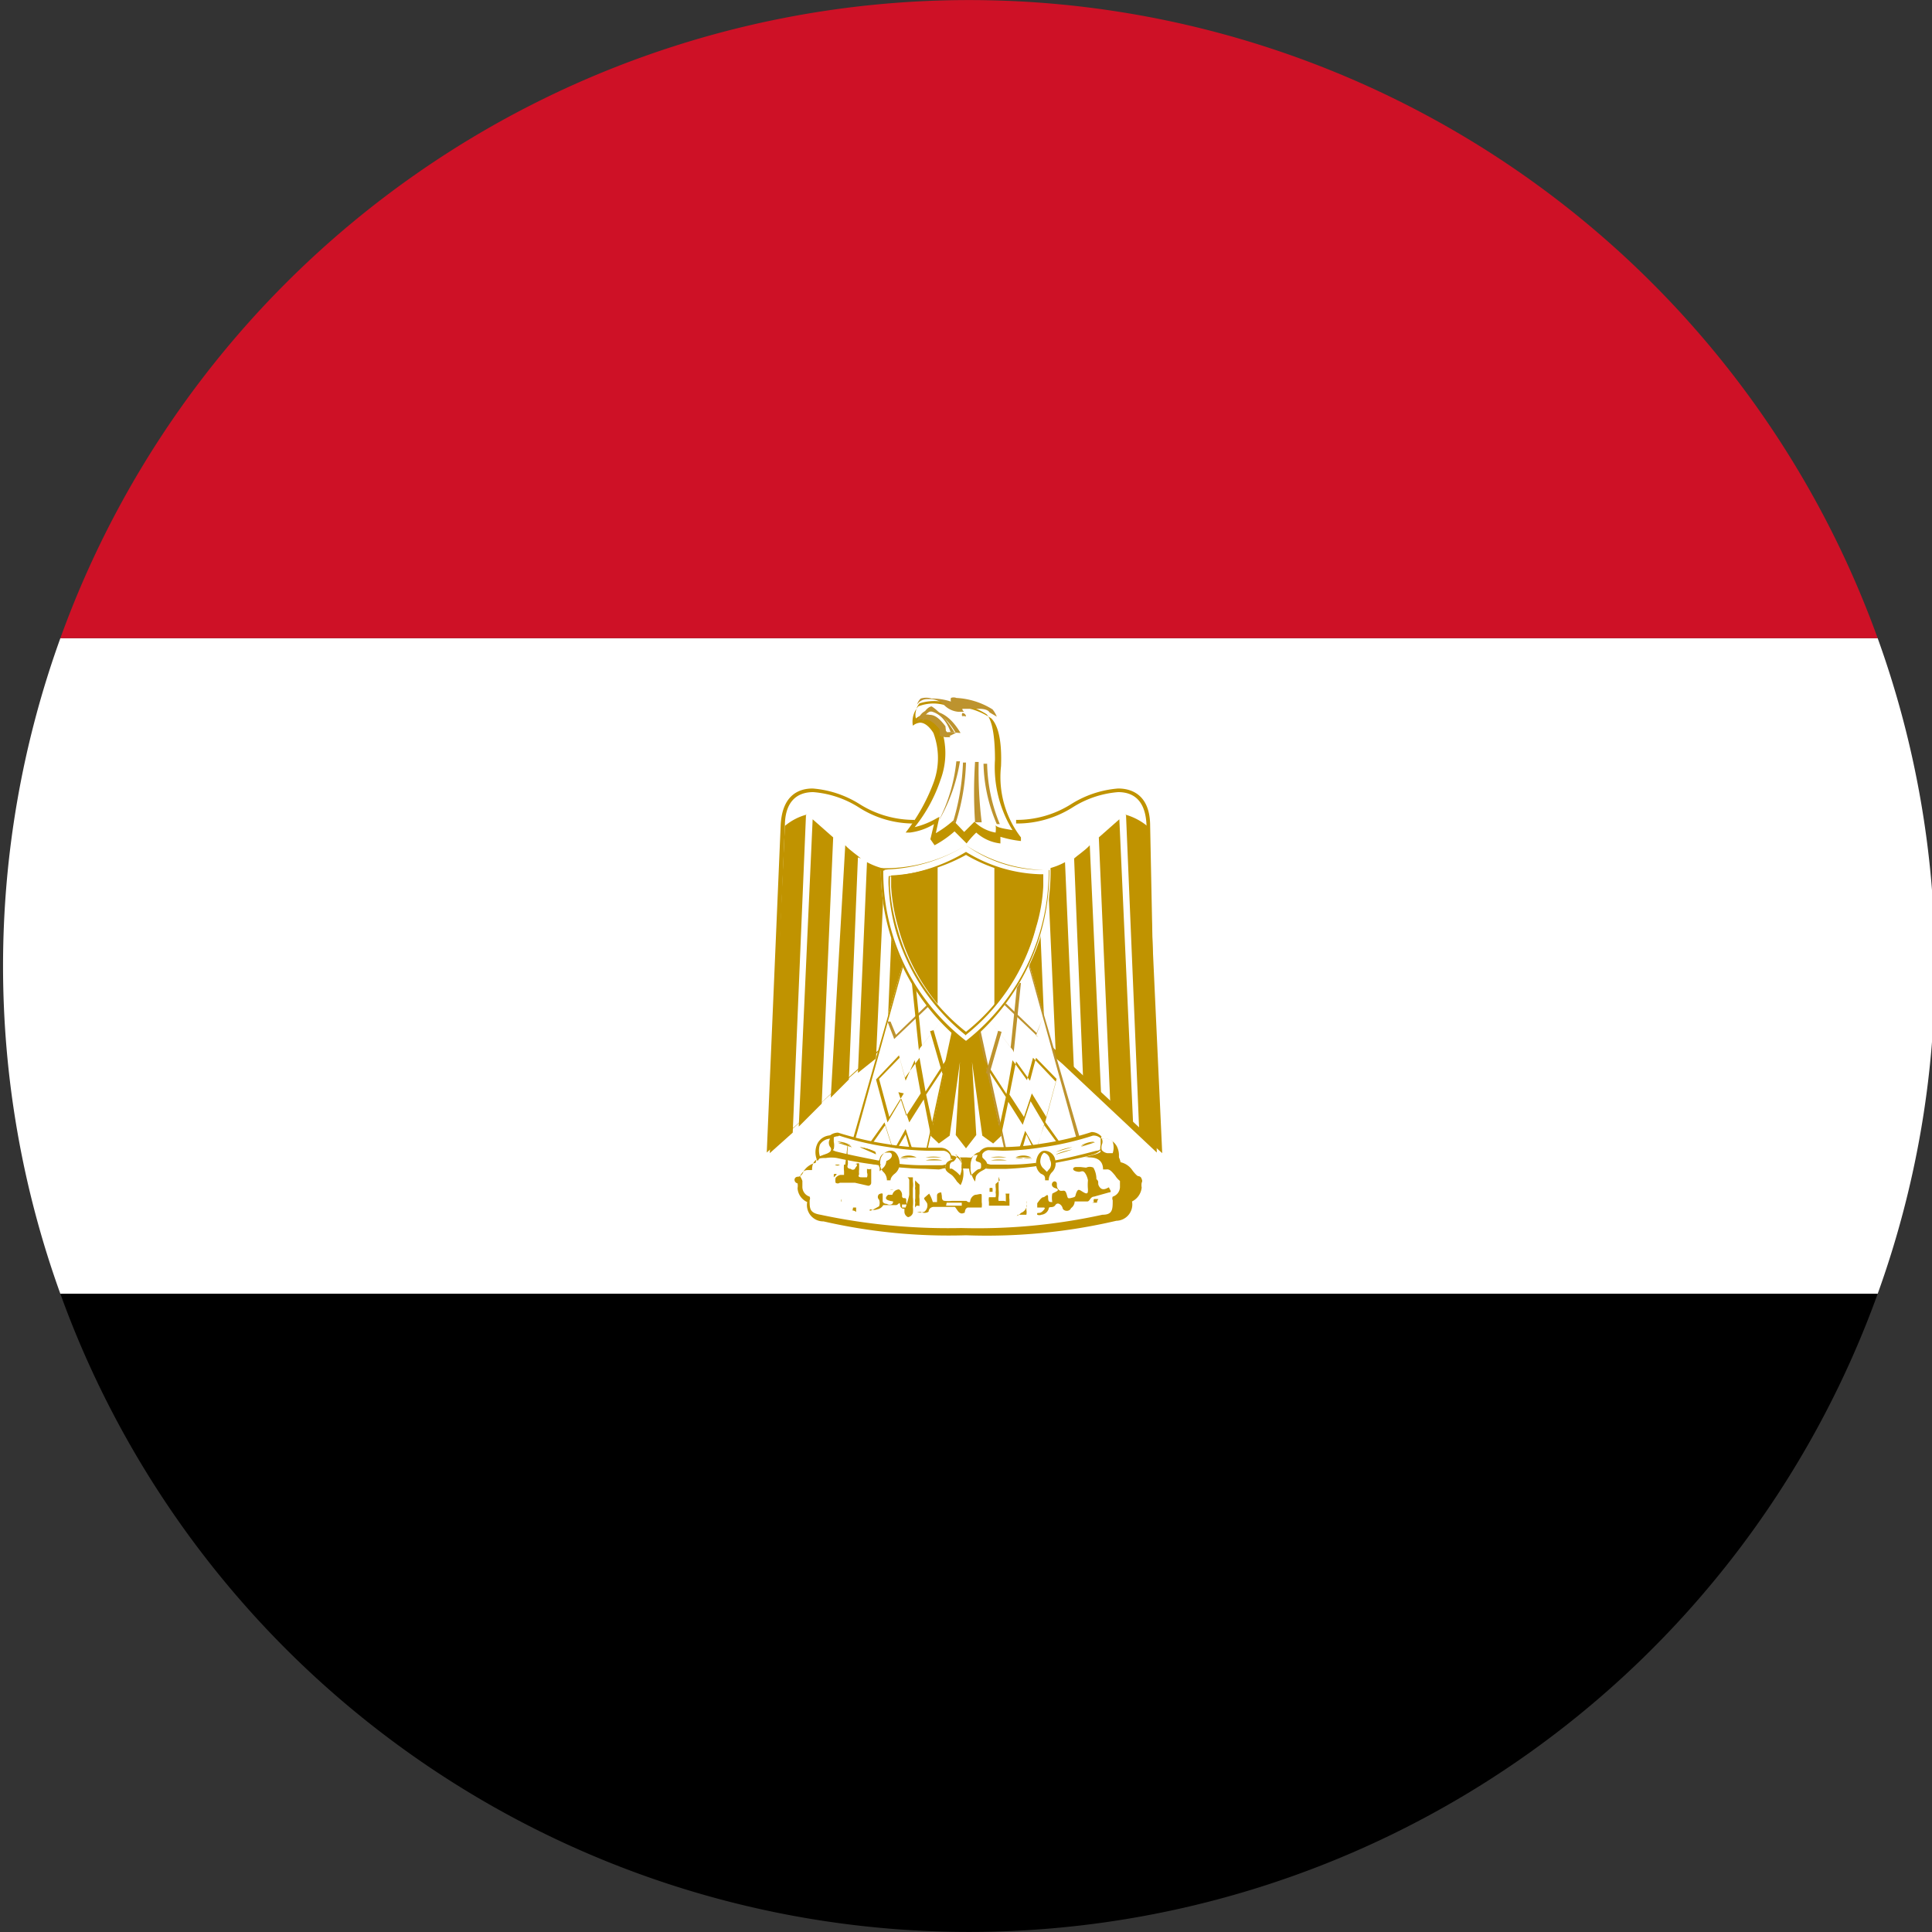 <svg id="Layer_1" data-name="Layer 1" xmlns="http://www.w3.org/2000/svg" viewBox="0 0 32 32"><rect x="0" y="0" width="32" height="32" fill="#333333" stroke="none"/><defs><style>.cls-1,.cls-5{fill:#fff;}.cls-1,.cls-2,.cls-3{fill-rule:evenodd;}.cls-2{fill:#ce1126;}.cls-4{fill:#c09300;}.cls-6{fill:#bd932e;}</style></defs><title>Egypt</title><g id="_Group_" data-name="&lt;Group&gt;"><g id="_Group_2" data-name="&lt;Group&gt;"><path id="_Path_" data-name="&lt;Path&gt;" class="cls-1" d="M31.05,10.57H1A16,16,0,0,0,1,21.43h30.1a16,16,0,0,0,0-10.86Z"/><path id="_Path_2" data-name="&lt;Path&gt;" class="cls-2" d="M1,10.57h30.1a16,16,0,0,0-30.1,0Z"/><path id="_Path_3" data-name="&lt;Path&gt;" class="cls-3" d="M31.05,21.43H1a16,16,0,0,0,30.1,0Z"/></g><g id="_Group_3" data-name="&lt;Group&gt;"><polygon id="_Path_4" data-name="&lt;Path&gt;" class="cls-4" points="16.17 16.68 15.83 16.68 15.37 18.77 15.55 18.94 15.73 18.81 15.9 17.59 15.83 18.8 16 19.02 16.17 18.8 16.1 17.59 16.27 18.81 16.45 18.94 16.63 18.77 16.17 16.68"/><g id="_Group_4" data-name="&lt;Group&gt;"><g id="_Group_5" data-name="&lt;Group&gt;"><path id="_Path_5" data-name="&lt;Path&gt;" class="cls-4" d="M15.51,13.61v0l0,0Z"/><path id="_Path_6" data-name="&lt;Path&gt;" class="cls-4" d="M19.05,13.68c0-.51-.3-.62-.53-.62a1.71,1.71,0,0,0-.78.26,1.69,1.69,0,0,1-.91.26h0l0,.06a1.72,1.72,0,0,0,.94-.27,1.65,1.65,0,0,1,.75-.25c.3,0,.46.19.47.56L19.22,19l-3.16-2.93a0,0,0,0,0,0,0L12.78,19,13,13.68c0-.37.17-.56.47-.56a1.65,1.65,0,0,1,.75.25,1.68,1.68,0,0,0,.93.27l0-.06h0a1.69,1.69,0,0,1-.91-.26,1.71,1.71,0,0,0-.78-.26c-.23,0-.51.11-.53.62l-.23,5.41s0,0,0,0h0l3.27-3,3.19,3h0s0,0,0,0Z"/></g><g id="w"><path id="_Path_7" data-name="&lt;Path&gt;" class="cls-4" d="M13.35,13.49l-.22,5.27-.38.34L13,13.68a.93.93,0,0,1,.37-.19Z"/><path id="_Path_8" data-name="&lt;Path&gt;" class="cls-4" d="M13.8,13.87l-.19,4.41-.38.38.23-5.09.34.3Z"/><path id="_Path_9" data-name="&lt;Path&gt;" class="cls-4" d="M14.21,14.2l-.15,3.68-.3.3L14,14c.07.08.22.18.26.22Z"/><path id="_Path_10" data-name="&lt;Path&gt;" class="cls-4" d="M14.65,14.39l-.14,3.14-.3.24.15-3.49a1.15,1.15,0,0,0,.29.11Z"/><path id="_Path_11" data-name="&lt;Path&gt;" class="cls-4" d="M15.06,14.39,15,17l-.31.3.12-2.87c.07,0,.26,0,.29,0Z"/></g></g><g id="_Group_6" data-name="&lt;Group&gt;"><g id="w-2" data-name="w"><path id="_Path_12" data-name="&lt;Path&gt;" class="cls-4" d="M18.65,13.49l.22,5.27.38.34L19,13.68a1,1,0,0,0-.37-.19Z"/><path id="_Path_13" data-name="&lt;Path&gt;" class="cls-4" d="M18.2,13.87l.19,4.41.38.38-.23-5.09-.34.3Z"/><path id="_Path_14" data-name="&lt;Path&gt;" class="cls-4" d="M17.79,14.2l.15,3.68.3.3L18.05,14c-.07.08-.22.18-.26.22Z"/><path id="_Path_15" data-name="&lt;Path&gt;" class="cls-4" d="M17.35,14.39l.14,3.14.3.24-.15-3.49a1.15,1.15,0,0,1-.29.11Z"/><path id="_Path_16" data-name="&lt;Path&gt;" class="cls-4" d="M16.94,14.39,17,17l.31.3-.12-2.87c-.07,0-.26,0-.29,0Z"/></g></g><g id="_Group_7" data-name="&lt;Group&gt;"><path id="_Path_17" data-name="&lt;Path&gt;" class="cls-5" d="M17,15.8,17.9,19l-1.23.19-.52-2.39.86-1Z"/><path id="_Compound_Path_" data-name="&lt;Compound Path&gt;" class="cls-6" d="M16.67,19.2a0,0,0,0,1,0,0l-.53-2.39a0,0,0,0,1,0,0l.86-1h0s0,0,0,0L17.93,19v0h0l-1.23.19Zm-.49-2.41.51,2.35L17.87,19,17,15.86Z"/></g><g id="_Group_8" data-name="&lt;Group&gt;"><path id="_Compound_Path_2" data-name="&lt;Compound Path&gt;" class="cls-4" d="M16.59,18.77l-.06,0,.13-.6-.41-.62.05,0,.37.57.1-.56s0,0,0,0h0l.24.33.1-.37a0,0,0,0,1,0,0h0l.38.4s0,0,0,0l-.19.71,0,0h0l-.23-.39-.13.39,0,0h0l-.24-.38Zm.13-.64.24.37.13-.39,0,0s0,0,0,0l.24.39.17-.63-.34-.35-.1.38,0,0h0l-.23-.32Z"/></g><path id="_Path_18" data-name="&lt;Path&gt;" class="cls-5" d="M15,15.8,14.09,19l1.24.19.52-2.39-.86-1Z"/><path id="_Compound_Path_3" data-name="&lt;Compound Path&gt;" class="cls-4" d="M15.33,19.2h0L14.09,19h0v0L15,15.8l0,0h0l.86,1a0,0,0,0,1,0,0l-.53,2.39A0,0,0,0,1,15.33,19.2ZM14.13,19l1.18.18.51-2.35L15,15.86Z"/><g id="_Group_9" data-name="&lt;Group&gt;"><path id="_Path_19" data-name="&lt;Path&gt;" class="cls-6" d="M14.8,17.18h0l0,0-.1-.26.05,0,.09.22.55-.53,0,.05-.58.55Z"/></g><g id="_Group_10" data-name="&lt;Group&gt;"><path id="_Path_20" data-name="&lt;Path&gt;" class="cls-4" d="M15.22,17.4h0a0,0,0,0,1,0,0l-.12-1.15h.06l.11,1.07.33-.43,0,0-.37.48Z"/></g><g id="_Group_11" data-name="&lt;Group&gt;"><rect id="_Path_21" data-name="&lt;Path&gt;" class="cls-4" x="15.51" y="17.06" width="0.06" height="0.73" transform="translate(-4.24 5.01) rotate(-16.16)"/></g><g id="_Group_12" data-name="&lt;Group&gt;"><path id="_Compound_Path_4" data-name="&lt;Compound Path&gt;" class="cls-4" d="M15.41,18.77l-.11-.56-.24.38h0l0,0-.13-.39-.23.39h0l0,0-.19-.71s0,0,0,0l.38-.4h0l0,0,.1.37.24-.33h0s0,0,0,0l.1.56.37-.57.05,0-.41.62.13.6Zm-.53-.68h0a0,0,0,0,1,0,0l.13.39.24-.37-.1-.55L15,17.9h0l0,0-.1-.38-.34.35.17.63.24-.39Z"/></g><g id="_Group_13" data-name="&lt;Group&gt;"><path id="_Path_22" data-name="&lt;Path&gt;" class="cls-4" d="M15.11,19.18,15,18.79l-.19.32s0,0,0,0,0,0,0,0l-.15-.47-.21.3-.05,0,.25-.35h0a0,0,0,0,1,0,0l.15.47L15,18.7h0l0,0,.15.45Z"/></g><g id="_Group_14" data-name="&lt;Group&gt;"><path id="_Path_23" data-name="&lt;Path&gt;" class="cls-6" d="M17.2,17.18h0l-.58-.55,0-.05.55.53.09-.22,0,0-.1.26,0,0Z"/></g><g id="_Group_15" data-name="&lt;Group&gt;"><path id="_Path_24" data-name="&lt;Path&gt;" class="cls-6" d="M16.78,17.4h0l-.37-.48,0,0,.33.43.11-1.07h.06l-.12,1.15a0,0,0,0,1,0,0Z"/></g><g id="_Group_16" data-name="&lt;Group&gt;"><rect id="_Path_25" data-name="&lt;Path&gt;" class="cls-6" x="16.09" y="17.4" width="0.73" height="0.06" transform="translate(-4.86 28.39) rotate(-73.85)"/></g><g id="_Group_17" data-name="&lt;Group&gt;"><path id="_Path_26" data-name="&lt;Path&gt;" class="cls-4" d="M16.89,19.18l-.06,0,.15-.45s0,0,0,0h0l.18.32.15-.47a0,0,0,0,1,0,0h0l.25.35-.05,0-.22-.3-.14.47s0,0,0,0,0,0,0,0L17,18.79Z"/></g><path id="_Compound_Path_5" data-name="&lt;Compound Path&gt;" class="cls-4" d="M16,20.46a9.29,9.29,0,0,1-2.36-.23.27.27,0,0,1-.27-.32.27.27,0,0,1-.16-.23.22.22,0,0,0,0-.08h0a.06.06,0,0,1-.05-.06s0-.05.06-.05h0s.06,0,.09-.09a.32.32,0,0,1,.2-.14.31.31,0,0,1,.34-.25A.83.83,0,0,1,14,19a6.9,6.9,0,0,0,1.56.17H16A7.07,7.07,0,0,0,18,19a.83.83,0,0,1,.22,0,.31.31,0,0,1,.34.25.32.32,0,0,1,.2.14s.06.08.09.09h0s.05,0,.06.05a.06.06,0,0,1,0,.06h0a.22.22,0,0,0,0,.08.29.29,0,0,1-.16.23.27.27,0,0,1-.26.32A9.44,9.44,0,0,1,16,20.46Zm-2.71-.9,0,.09a.17.17,0,0,0,.12.17.07.07,0,0,1,0,.06c0,.14,0,.21.18.24h0a10.13,10.13,0,0,0,2.33.22,9.69,9.69,0,0,0,2.34-.22h0c.17,0,.17-.09.17-.24a.07.07,0,0,1,0-.06.17.17,0,0,0,.12-.17l0-.09a.34.34,0,0,1-.08-.09c-.06-.07-.09-.11-.15-.1a0,0,0,0,1-.05,0,.05.05,0,0,1,0,0c0-.17-.13-.2-.23-.2a.57.57,0,0,0-.18,0,7.47,7.47,0,0,1-2,.18h-.4a7.37,7.37,0,0,1-1.6-.17.57.57,0,0,0-.18,0c-.1,0-.23,0-.23.2a.05.05,0,0,1,0,0,0,0,0,0,1-.05,0c-.06,0-.09,0-.15.1A.34.34,0,0,1,13.29,19.56Z"/><path id="_Path_27" data-name="&lt;Path&gt;" class="cls-5" d="M14.73,19a3.47,3.47,0,0,0,.9,0c.15,0,.26.26,0,.3a3.81,3.81,0,0,1-.9,0c-.18,0-.59-.11-.86-.18s-.07-.34.08-.31a4.31,4.31,0,0,0,.82.19Z"/><path id="_Compound_Path_6" data-name="&lt;Compound Path&gt;" class="cls-4" d="M15.33,19.36a5.21,5.21,0,0,1-.64-.05c-.16,0-.6-.11-.87-.19s-.15-.16-.15-.2a.22.22,0,0,1,.21-.16h0a5.37,5.37,0,0,0,.82.19h0a4.23,4.23,0,0,0,.65.06l.24,0h0a.19.19,0,0,1,.18.17s0,.16-.22.19Zm-1.45-.54a.16.16,0,0,0-.15.11c0,.05,0,.1.11.14.27.07.7.15.86.18a3.65,3.65,0,0,0,.63.05h.26c.1,0,.16-.06.16-.13a.14.14,0,0,0-.12-.11l-.24,0a4.51,4.51,0,0,1-.67-.06,4.83,4.83,0,0,1-.82-.19Z"/><path id="_Path_28" data-name="&lt;Path&gt;" class="cls-5" d="M17.27,19a3.41,3.41,0,0,1-.89,0c-.16,0-.27.26,0,.3a3.81,3.81,0,0,0,.9,0c.18,0,.59-.11.86-.18s.07-.34-.08-.31a4.31,4.31,0,0,1-.82.19Z"/><path id="_Compound_Path_7" data-name="&lt;Compound Path&gt;" class="cls-4" d="M16.67,19.36h-.26c-.21,0-.22-.15-.22-.19a.19.19,0,0,1,.19-.17l.23,0a4.37,4.37,0,0,0,.66-.06,4.91,4.91,0,0,0,.81-.19h0a.22.22,0,0,1,.21.16s0,.14-.15.2-.71.16-.87.19A5.21,5.21,0,0,1,16.67,19.36Zm-.3-.31a.14.14,0,0,0-.12.12c0,.06.06.1.16.12h.26a3.65,3.65,0,0,0,.63-.05c.16,0,.59-.11.86-.18.08,0,.12-.09.11-.14a.16.16,0,0,0-.17-.11,4.83,4.83,0,0,1-.82.19,4.51,4.51,0,0,1-.67.06Z"/><path id="_Path_29" data-name="&lt;Path&gt;" class="cls-5" d="M13.8,18.83a.26.26,0,0,0-.26.37c0-.07.18-.07.22-.14s0-.12,0-.23Z"/><path id="_Compound_Path_8" data-name="&lt;Compound Path&gt;" class="cls-4" d="M13.54,19.23s0,0,0,0a.33.33,0,0,1,0-.29.25.25,0,0,1,.27-.13l0,0a0,0,0,0,1,0,0s0,.07,0,.1a.28.28,0,0,1,0,.12.24.24,0,0,1-.13.09.17.17,0,0,0-.1.06s0,0,0,0Zm.21-.37a.21.21,0,0,0-.17.1.31.31,0,0,0,0,.19l.09,0s.08,0,.09-.06a.12.12,0,0,0,0-.08A.12.12,0,0,1,13.75,18.86Z"/><path id="_Path_30" data-name="&lt;Path&gt;" class="cls-5" d="M14.69,19.52c0-.15.15-.13.15-.28s0-.18-.11-.18a.15.15,0,0,0-.15.14C14.55,19.35,14.69,19.37,14.69,19.52Z"/><path id="_Compound_Path_9" data-name="&lt;Compound Path&gt;" class="cls-4" d="M14.69,19.55a0,0,0,0,1,0,0,.19.19,0,0,0-.05-.13.2.2,0,0,1-.06-.19.18.18,0,0,1,.18-.17c.09,0,.14.12.14.21a.21.21,0,0,1-.08.17s-.07.05-.07.11A0,0,0,0,1,14.69,19.55Zm0-.46a.13.13,0,0,0-.12.11h0a.14.14,0,0,0,0,.14l0,.06.05-.05a.16.16,0,0,0,.06-.12C14.81,19.18,14.78,19.09,14.73,19.09Z"/><path id="_Path_31" data-name="&lt;Path&gt;" class="cls-5" d="M15.76,19.1c.22,0,.2.29.09.44,0-.11-.19-.15-.19-.22s.17-.12.1-.22Z"/><path id="_Compound_Path_10" data-name="&lt;Compound Path&gt;" class="cls-4" d="M15.85,19.57h0s0,0,0,0-.05-.08-.09-.11-.1-.06-.1-.11,0-.1.08-.13,0,0,0-.08v0h0a.17.17,0,0,1,.17.1.42.42,0,0,1,0,.39Zm0-.44a.15.15,0,0,1-.06.11s-.06,0-.06.08,0,0,.07.06a.43.43,0,0,1,.1.09.35.35,0,0,0,0-.28A.13.13,0,0,0,15.81,19.13Z"/><path id="_Path_32" data-name="&lt;Path&gt;" class="cls-5" d="M18.2,18.83a.26.26,0,0,1,.26.37c0-.07-.19-.07-.22-.14s0-.12,0-.23Z"/><path id="_Compound_Path_11" data-name="&lt;Compound Path&gt;" class="cls-4" d="M18.46,19.23h0s0,0,0,0a.17.17,0,0,0-.1-.06.24.24,0,0,1-.13-.09.28.28,0,0,1,0-.12s0-.05,0-.1a0,0,0,0,1,0,0l0,0a.25.25,0,0,1,.27.13.33.33,0,0,1,0,.29Zm-.21-.37a.12.12,0,0,1,0,.1.16.16,0,0,0,0,.09.15.15,0,0,0,.09.05l.09,0a.31.31,0,0,0,0-.19A.21.21,0,0,0,18.25,18.86Z"/><path id="_Path_33" data-name="&lt;Path&gt;" class="cls-5" d="M17.31,19.52c0-.15-.15-.13-.15-.28s0-.18.11-.18a.15.15,0,0,1,.15.14c0,.15-.11.17-.11.32Z"/><path id="_Compound_Path_12" data-name="&lt;Compound Path&gt;" class="cls-4" d="M17.31,19.55a0,0,0,0,1,0,0c0-.06,0-.08-.07-.11a.21.21,0,0,1-.08-.17c0-.09.05-.21.14-.21a.18.18,0,0,1,.18.17.2.2,0,0,1-.06.19.19.19,0,0,0-.05.13A0,0,0,0,1,17.31,19.55Zm0-.46c-.05,0-.08.09-.08.15a.16.16,0,0,0,.06.12l.05.05.05-.06a.14.14,0,0,0,0-.14h0A.13.13,0,0,0,17.27,19.09Z"/><path id="_Path_34" data-name="&lt;Path&gt;" class="cls-5" d="M16.24,19.1c-.22,0-.2.29-.09.44,0-.11.19-.15.19-.22S16.17,19.2,16.24,19.1Z"/><path id="_Compound_Path_13" data-name="&lt;Compound Path&gt;" class="cls-4" d="M16.15,19.57h0a.42.42,0,0,1-.05-.39.17.17,0,0,1,.17-.1h0a0,0,0,0,1,0,0s0,.05,0,.08.08.06.08.13-.05.08-.1.11-.09.07-.09.11,0,0,0,0Zm0-.44a.13.13,0,0,0-.07.06.35.35,0,0,0,0,.28s.06-.06.1-.09.07,0,.07-.06,0-.06-.06-.08S16.18,19.18,16.19,19.13Z"/><g id="_Group_18" data-name="&lt;Group&gt;"><g id="_Group_19" data-name="&lt;Group&gt;"><path id="_Path_35" data-name="&lt;Path&gt;" class="cls-4" d="M13.87,18.91a.39.39,0,0,1,.23.07l-.23-.07Z"/><path id="_Path_36" data-name="&lt;Path&gt;" class="cls-4" d="M14.1,19h0l-.22-.07h0a0,0,0,0,1,0,0h0a.42.42,0,0,1,.23.07s0,0,0,0l0,0Z"/></g><g id="_Group_20" data-name="&lt;Group&gt;"><path id="_Path_37" data-name="&lt;Path&gt;" class="cls-4" d="M14.24,19a1,1,0,0,1,.27.08L14.24,19Z"/><path id="_Path_38" data-name="&lt;Path&gt;" class="cls-4" d="M14.51,19.12h0L14.24,19h0a0,0,0,0,1,0,0s0,0,0,0a.83.83,0,0,1,.26.08,0,0,0,0,1,0,0,0,0,0,0,1,0,0Z"/></g><g id="_Group_21" data-name="&lt;Group&gt;"><path id="_Path_39" data-name="&lt;Path&gt;" class="cls-4" d="M15.59,19.17a.69.69,0,0,0-.26,0l.26,0Z"/><path id="_Path_40" data-name="&lt;Path&gt;" class="cls-4" d="M15.33,19.22h0a0,0,0,0,1,0,0,.55.55,0,0,1,.28,0h0v0h0l-.26,0Z"/></g><g id="_Group_22" data-name="&lt;Group&gt;"><path id="_Path_41" data-name="&lt;Path&gt;" class="cls-4" d="M15.18,19.17a.29.29,0,0,0-.26,0Z"/><path id="_Path_42" data-name="&lt;Path&gt;" class="cls-4" d="M15.18,19.19H14.9s0,0,0,0a.31.31,0,0,1,.15,0s.1,0,.13,0,0,0,0,0Z"/></g><g id="_Group_23" data-name="&lt;Group&gt;"><path id="_Path_43" data-name="&lt;Path&gt;" class="cls-4" d="M18.13,18.91a.42.42,0,0,0-.23.07Z"/><path id="_Path_44" data-name="&lt;Path&gt;" class="cls-4" d="M17.9,19a0,0,0,0,1,0,0s0,0,0,0a.38.38,0,0,1,.24-.08h0s0,0,0,0l-.22.07Z"/></g><g id="_Group_24" data-name="&lt;Group&gt;"><path id="_Path_45" data-name="&lt;Path&gt;" class="cls-4" d="M17.76,19a1,1,0,0,0-.27.08l.27-.08Z"/><path id="_Path_46" data-name="&lt;Path&gt;" class="cls-4" d="M17.49,19.12v0a0,0,0,0,1,0,0,1,1,0,0,1,.27-.08h0a0,0,0,0,1,0,0h0l-.26.08Z"/></g><g id="_Group_25" data-name="&lt;Group&gt;"><path id="_Path_47" data-name="&lt;Path&gt;" class="cls-4" d="M16.41,19.17a.69.69,0,0,1,.26,0l-.26,0Z"/><path id="_Path_48" data-name="&lt;Path&gt;" class="cls-4" d="M16.67,19.22h0l-.26,0a0,0,0,0,1,0,0s0,0,0,0h0a.64.64,0,0,1,.27,0v0s0,0,0,0Z"/></g><g id="_Group_26" data-name="&lt;Group&gt;"><path id="_Path_49" data-name="&lt;Path&gt;" class="cls-4" d="M16.82,19.17a.29.29,0,0,1,.26,0Z"/><path id="_Path_50" data-name="&lt;Path&gt;" class="cls-4" d="M17.08,19.19h-.26a0,0,0,0,1,0,0s0,0,0,0a.21.21,0,0,1,.13,0,.31.31,0,0,1,.15,0s0,0,0,0Z"/></g></g><g id="_Group_27" data-name="&lt;Group&gt;"><g id="_Group_28" data-name="&lt;Group&gt;"><path id="_Path_51" data-name="&lt;Path&gt;" class="cls-4" d="M13.81,19.5s0,0,0-.05a.05.05,0,0,1,.05,0l0,0s0,0,0,0h0s0,0,0,0Z"/></g><g id="_Group_29" data-name="&lt;Group&gt;"><path id="_Path_52" data-name="&lt;Path&gt;" class="cls-4" d="M16.39,19.68a0,0,0,0,1,0,0,.06.06,0,0,1,.05,0l0,0a0,0,0,0,1,0,.06,0,0,0,0,1-.05,0Z"/></g><g id="_Group_30" data-name="&lt;Group&gt;"><path id="_Path_53" data-name="&lt;Path&gt;" class="cls-4" d="M16.4,19.8s0,0,0,0,0,0,0,0h0s0,0,0,0a.05.05,0,0,1,0,0Z"/></g><g id="_Group_31" data-name="&lt;Group&gt;"><path id="_Compound_Path_14" data-name="&lt;Compound Path&gt;" class="cls-4" d="M14,19.29l0,0s-.07,0-.1,0-.07,0-.07,0a.06.06,0,0,0,.08,0s.07,0,.07,0a.45.45,0,0,0,0,.11l0,.06h-.06a.14.14,0,0,0-.08.05.2.2,0,0,0,0,.08.06.06,0,0,0,.07,0l.1,0,.15,0,.22.05h0a.05.05,0,0,0,.05-.05c0-.06,0-.11,0-.17s0-.07,0-.06a.1.1,0,0,1-.07,0s0,0,0,.06a.11.11,0,0,1,0,.08s-.05,0-.08,0-.08,0-.05-.05a.31.31,0,0,1,0-.08s0-.06,0-.09-.05,0-.07,0-.08,0,0,0,0,.06,0,.08a.05.05,0,0,1-.07,0s-.07,0-.05-.06a.19.19,0,0,0,0-.08.36.36,0,0,1,0-.09.29.29,0,0,1,0-.09.32.32,0,0,0,0-.09l0,0Zm-.17.34h0s0,0,0,0h0s0,0,0,0v0Z"/></g><g id="_Group_32" data-name="&lt;Group&gt;"><path id="_Path_54" data-name="&lt;Path&gt;" class="cls-4" d="M13.8,19.86s0,0,0-.06,0,0,0,0a0,0,0,0,1,0,.06h0s0,0,0,0Z"/></g><g id="_Group_33" data-name="&lt;Group&gt;"><path id="_Path_55" data-name="&lt;Path&gt;" class="cls-4" d="M13.94,19.91a.05.05,0,0,1,0-.05s0,0,0,0,0,0,0,0,0,0,0,0Z"/></g><g id="_Group_34" data-name="&lt;Group&gt;"><path id="_Path_56" data-name="&lt;Path&gt;" class="cls-4" d="M18.12,19.91v0a.05.05,0,0,1,0-.05s0,0,.05,0,0,0,0,.06h-.08Z"/></g><g id="_Group_35" data-name="&lt;Group&gt;"><path id="_Path_57" data-name="&lt;Path&gt;" class="cls-4" d="M14.13,20a.05.05,0,0,1,0,0s0,0,0,0h.05s0,0,0,.05,0,0-.06,0Z"/></g><g id="_Group_36" data-name="&lt;Group&gt;"><path id="_Path_58" data-name="&lt;Path&gt;" class="cls-4" d="M15.16,20h0a.22.22,0,0,1,0-.08.17.17,0,0,1,0-.07c0-.05,0-.09,0-.14a.13.13,0,0,1,0-.06.34.34,0,0,1,0-.1s0-.05,0,0a.46.46,0,0,0,.07.07s0,0,0,0,0,0,0,0,0,0,0,.06v.09a.28.28,0,0,0,0,.09s0,0,0,.05,0,.05,0,.06,0,0-.05,0Z"/></g><g id="_Group_37" data-name="&lt;Group&gt;"><path id="_Compound_Path_15" data-name="&lt;Compound Path&gt;" class="cls-4" d="M16.56,19.55l-.07.06s0,0,0,.05a.28.28,0,0,1,0,.09.19.19,0,0,1,0,.08s0,0-.06,0l-.05,0a.22.22,0,0,0,0,.08s0,0,0,.06h0s0,0,0,0,.05,0,.07,0l.17,0s.07,0,.1,0,0,0,0,0,0-.07,0-.1a.34.34,0,0,1,0-.1s0,0,0,0-.05,0-.06,0,0,0,0,.05,0,.05,0,.07,0,0-.05,0-.06,0-.07,0a.17.17,0,0,1,0-.07.5.5,0,0,0,0-.12c0-.06,0-.11,0-.16s0-.05,0-.05Zm0,.39h0v0h0a0,0,0,0,1,0,0Z"/></g><g id="_Group_38" data-name="&lt;Group&gt;"><path id="_Compound_Path_16" data-name="&lt;Compound Path&gt;" class="cls-4" d="M15.12,19.5s0,0-.06,0,0,0,0,.05v0s0,.07,0,.11,0,.08,0,.12S15,20,15,20s0,0-.06,0V20s0-.05,0-.05-.05,0,0,0,.05,0,.07,0,0,0,0-.07-.06,0-.07-.07a.11.11,0,0,0-.05-.11.12.12,0,0,0-.11.09l-.07,0s-.08.06,0,.09.1,0,.07.06a.08.08,0,0,1-.09,0s-.07,0-.07-.05,0-.08,0-.11-.06,0-.06,0a.06.06,0,0,0,0,.09.15.15,0,0,1,0,.11s0,0-.09.05-.07,0-.05,0a.15.15,0,0,0,.11,0,.14.14,0,0,0,.1-.07s.07,0,.1,0,.07,0,.11,0,.06-.07.07,0a.06.06,0,0,0,.07.06s0,0,0,.05a.1.1,0,0,0,.06.09h0a.1.1,0,0,0,.08-.07.38.38,0,0,0,0-.1.78.78,0,0,0,0-.16c0-.05,0-.1,0-.15a.37.37,0,0,0,0-.11s0,0,0,0Zm-.32.2s0,0,0,0a.05.05,0,0,0,0,0s0,0,0,0,0,0,0,0a.11.11,0,0,1-.06,0h0l0,0,0,0Z"/></g><g id="_Group_39" data-name="&lt;Group&gt;"><path id="_Compound_Path_17" data-name="&lt;Compound Path&gt;" class="cls-4" d="M17.9,19.33h-.08c-.05,0-.07.05,0,.07s.07,0,.11,0,.08.09.09.15a.8.8,0,0,0,0,.15c0,.05,0,.09-.07.05s-.09-.07-.12,0,0,.07-.08.09-.06,0-.09-.08-.08,0-.13-.06,0-.11-.05-.13-.1.08,0,.11,0,.06-.05.09a.34.34,0,0,0,0,.14c-.05,0-.07,0-.07-.08s-.05,0-.08,0-.07.06-.1.1V20s.06,0,.09,0,.06,0,0,.06-.1,0-.09.06a.09.09,0,0,0,.07,0,.14.14,0,0,0,.12-.1c0-.05.07,0,.11-.06s.11,0,.12.05.11.07.14,0a.14.14,0,0,0,.06-.11s.06,0,.07,0,.1,0,.14,0,.05-.08.11-.08l.25-.07c.06,0,0-.06,0-.08s-.09.07-.15,0,0-.09-.06-.14a.38.38,0,0,0-.05-.19.14.14,0,0,0-.12,0Zm-.32.44h0a.07.07,0,0,1,0,0s0,0,0,0h0s0,0,0,0v0s0,0,0,0A0,0,0,0,1,17.58,19.77Zm.31,0s0,0,0,0,0,0,0,0h0v0S17.87,19.79,17.89,19.79Zm-.42,0h0l0,0v0h0s0,0,0,0,0,0,0,0Zm-.26.07,0,0s0,0,0,0,0,0,0,0h0Zm.43.06h0a0,0,0,0,1,0,0s0,0-.05,0h0s0,0,0,0Z"/></g><g id="_Group_40" data-name="&lt;Group&gt;"><path id="_Path_59" data-name="&lt;Path&gt;" class="cls-4" d="M16.84,20.14s0,0,0,0l0,0a.18.18,0,0,0,.07-.05s0,0,0,0A.15.15,0,0,0,17,20a.07.07,0,0,0,0-.05s0,0,0,0,0,0,0,0l0-.06s0,0,0,0,0,0,0,0a.1.1,0,0,1,0,.05,746328127394.54,746328127394.54,0,0,1,0,.1.19.19,0,0,1,0,.08s0,0,0,0l-.06,0,0,0h-.08Z"/></g><g id="_Group_41" data-name="&lt;Group&gt;"><path id="_Path_60" data-name="&lt;Path&gt;" class="cls-4" d="M16.52,20.16l0,0s0,0,0,0,0,0,.06,0,.05,0,.05,0,0,0,0,0h0s0,0,0,0,0,0,0,0,0,0,0,0,0,0,0,0,0,0,0,0h0l0,0h0s0,0,0,0Z"/></g><g id="_Group_42" data-name="&lt;Group&gt;"><path id="_Compound_Path_18" data-name="&lt;Compound Path&gt;" class="cls-4" d="M15.59,19.75s-.07,0-.07.05,0,.07,0,.11a0,0,0,0,1-.07,0,.59.59,0,0,0-.06-.14s-.06.05-.08.07.05.07.05.11a.13.13,0,0,1-.05.12.17.17,0,0,1-.12,0c-.05,0,0,0,.06,0a.12.12,0,0,0,.13,0s0-.07.08-.08h.22s.11,0,.13,0,.05.08.09.1.05,0,.07,0,0-.07.06-.09h.23s0,0,0,0a.28.28,0,0,0,0-.09s0-.09,0-.12-.07,0-.11,0a.13.13,0,0,0-.08.1c0,.05-.07,0-.06,0s0,0,0,0-.06,0-.1,0h-.14a.48.48,0,0,1-.12,0c-.05,0-.05-.05-.05-.08Zm.09.17h.25l0,0v.1s0,0,0,0h0a.05.05,0,0,1,0,0,.43.43,0,0,1,0-.05v0h-.26l0,0a0,0,0,0,1,0,0Zm.53,0s0,0,0,0v0s0,0,0,0h0s0,0,0,0l0,0Z"/></g></g><path id="_Path_61" data-name="&lt;Path&gt;" class="cls-5" d="M16,17.28a3.59,3.59,0,0,0,1.4-2.91l-.12,0A2.32,2.32,0,0,1,16,14a2.6,2.6,0,0,1-1.29.42l-.12,0A3.59,3.59,0,0,0,16,17.28Z"/><path id="_Compound_Path_19" data-name="&lt;Compound Path&gt;" class="cls-4" d="M16,17.31h0a3.65,3.65,0,0,1-1.41-2.93v0h.14A2.58,2.58,0,0,0,16,14l0,0,0,0a2.19,2.19,0,0,0,1.24.41h.14v0A3.65,3.65,0,0,1,16,17.3Zm-1.37-2.9A3.53,3.53,0,0,0,16,17.24a3.57,3.57,0,0,0,1.37-2.83h-.09A2.44,2.44,0,0,1,16,14a2.68,2.68,0,0,1-1.29.4Z"/><path id="_Path_62" data-name="&lt;Path&gt;" class="cls-5" d="M17.28,14.5h0A2.55,2.55,0,0,1,16,14.13a2.77,2.77,0,0,1-1.25.37h0a1.21,1.21,0,0,0,0,.19,2.62,2.62,0,0,0,.12.68A3.3,3.3,0,0,0,16,17.12a3.36,3.36,0,0,0,1.15-1.75,3.87,3.87,0,0,0,.12-.68c0-.06,0-.13,0-.19Z"/><path id="_Compound_Path_20" data-name="&lt;Compound Path&gt;" class="cls-4" d="M16,17.15h0a3.46,3.46,0,0,1-1.17-1.76,3.3,3.3,0,0,1-.11-.69,1.09,1.09,0,0,1,0-.19v0h.06A2.86,2.86,0,0,0,16,14.11h0a2.47,2.47,0,0,0,1.22.37h.06v0c0,.07,0,.14,0,.19a2.78,2.78,0,0,1-.12.69A3.38,3.38,0,0,1,16,17.14Zm-1.26-2.63c0,.06,0,.13,0,.17a3.24,3.24,0,0,0,.12.68A3.28,3.28,0,0,0,16,17.09a3.28,3.28,0,0,0,1.13-1.72,4.23,4.23,0,0,0,.12-.68s0-.11,0-.17h0A2.63,2.63,0,0,1,16,14.16a2.93,2.93,0,0,1-1.25.36Z"/><path id="_Path_63" data-name="&lt;Path&gt;" class="cls-4" d="M15.5,14.36a2.69,2.69,0,0,1-.74.14h0c0,.06,0,.13,0,.19a3.13,3.13,0,0,0,.12.68,3.36,3.36,0,0,0,.65,1.26V14.36Z"/><path id="_Path_64" data-name="&lt;Path&gt;" class="cls-4" d="M16.47,14.36v2.31a3.31,3.31,0,0,0,.68-1.3,3.13,3.13,0,0,0,.12-.68c0-.06,0-.13,0-.19h0a2.87,2.87,0,0,1-.77-.14Z"/><path id="_Compound_Path_21" data-name="&lt;Compound Path&gt;" class="cls-4" d="M15.41,13.9l.06-.25a1,1,0,0,1-.4.14H15l0,0a3.09,3.09,0,0,0,.46-.82,1.18,1.18,0,0,0,0-.83c-.05-.08-.13-.17-.22-.17a.21.21,0,0,0-.12.05h0a0,0,0,0,1,0,0,.38.38,0,0,1,.09-.32.68.68,0,0,1,.5,0,0,0,0,0,1,0,0,.11.11,0,0,1,.1,0,1.16,1.16,0,0,1,.61.2c.08.08.18.28.16.79a1.64,1.64,0,0,0,.33,1.18v.06a1.83,1.83,0,0,1-.34-.07c0,.09,0,.1,0,.11l0,0h0a.71.71,0,0,1-.4-.18,1.45,1.45,0,0,0-.16.18l0,0-.2-.2a1.72,1.72,0,0,1-.33.23Zm.15-.37-.06.27a1.75,1.75,0,0,0,.29-.21l0,0,.18.19.17-.17,0,0,0,0a.65.65,0,0,0,.35.18.46.46,0,0,0,0-.13l0,0c0,.05.18.07.28.09a2,2,0,0,1-.29-1.17c0-.51-.08-.69-.14-.75a1.13,1.13,0,0,0-.57-.18h0s0,0-.05,0a0,0,0,0,0,0,0v0h0a.8.8,0,0,0-.49,0,.26.26,0,0,0-.06.13.24.24,0,0,0,0,.12c.13-.11.28-.06.41.14a1.25,1.25,0,0,1,0,.87,2.52,2.52,0,0,1-.43.79,1.33,1.33,0,0,0,.37-.15Z"/><g id="_Group_43" data-name="&lt;Group&gt;"><path id="_Path_65" data-name="&lt;Path&gt;" class="cls-6" d="M15.54,13.61l0,0a2.74,2.74,0,0,0,.3-1h.06A2.86,2.86,0,0,1,15.54,13.61Z"/></g><g id="_Group_44" data-name="&lt;Group&gt;"><path id="_Path_66" data-name="&lt;Path&gt;" class="cls-6" d="M15.83,13.63l-.05,0a3.83,3.83,0,0,0,.17-1H16A3.66,3.66,0,0,1,15.83,13.63Z"/></g><g id="_Group_45" data-name="&lt;Group&gt;"><path id="_Path_67" data-name="&lt;Path&gt;" class="cls-6" d="M16.15,13.62a7.62,7.62,0,0,1,0-1h.06a7,7,0,0,0,.05,1Z"/></g><g id="_Group_46" data-name="&lt;Group&gt;"><path id="_Path_68" data-name="&lt;Path&gt;" class="cls-6" d="M16.51,13.65a2.65,2.65,0,0,1-.22-1h.06a2.75,2.75,0,0,0,.21,1Z"/></g><g id="_Group_47" data-name="&lt;Group&gt;"><path id="_Path_69" data-name="&lt;Path&gt;" class="cls-6" d="M15.36,11.78c-.08,0-.13.1-.15.14a.28.28,0,0,1,.12,0c.09,0,.17.07.26.19a.51.51,0,0,1,0,.1l0,0a.08.08,0,0,1,.06,0h.09c-.21-.34-.42-.35-.44-.35Z"/><path id="_Compound_Path_22" data-name="&lt;Compound Path&gt;" class="cls-6" d="M15.83,12.14c-.16-.28-.35-.37-.46-.37h0c-.12,0-.17.17-.18.17v0l0,0c.12-.1.25,0,.37.13a.33.33,0,0,1,0,.12s0,0,0,0h0v0l0,0h.17Zm-.17,0s0,0,0,.06v0h0a0,0,0,0,1,0,0,.4.4,0,0,0,0-.13c-.1-.13-.23-.25-.39-.12,0,0,.06-.17.17-.17s.29.06.47.36C15.83,12.14,15.69,12.11,15.66,12.14Z"/><polygon id="_Path_70" data-name="&lt;Path&gt;" class="cls-6" points="15.63 12.23 15.63 12.23 15.63 12.23 15.63 12.23"/><path id="_Path_71" data-name="&lt;Path&gt;" class="cls-6" d="M15.63,12.23v0A0,0,0,0,0,15.63,12.23Z"/><path id="_Compound_Path_23" data-name="&lt;Compound Path&gt;" class="cls-6" d="M15.36,11.78c-.11,0-.17.17-.17.17.16-.13.29,0,.39.12a.4.4,0,0,1,0,.13s0,0,0-.06.17,0,.17,0C15.65,11.84,15.45,11.77,15.36,11.78Zm.45.35h-.09a.08.08,0,0,0-.06,0l0,0a.51.51,0,0,0,0-.1c-.09-.12-.17-.19-.26-.19a.28.28,0,0,0-.12,0s.07-.13.15-.14h0S15.6,11.79,15.81,12.13Z"/></g><path id="_Compound_Path_24" data-name="&lt;Compound Path&gt;" class="cls-6" d="M16.51,11.87a.47.47,0,0,0-.07-.12,1.25,1.25,0,0,0-.6-.19.12.12,0,0,0-.09,0,.14.14,0,0,0,0,.06,1,1,0,0,0-.32-.05.3.3,0,0,0-.18,0,.21.21,0,0,0-.06.1h0a.2.2,0,0,1,.17-.09h.05a.32.32,0,0,1,.23.1.37.37,0,0,0,.24.11l0,0,0,0h0s0,0,.06,0,0,0,0-.05l0,0,.09,0h.2s.13,0,.16.06h0Zm-.57,0a0,0,0,0,1,0,0,.06.06,0,0,1,0-.06.06.06,0,0,1,.06.06S16,11.86,15.94,11.86Z"/></g></g></svg>